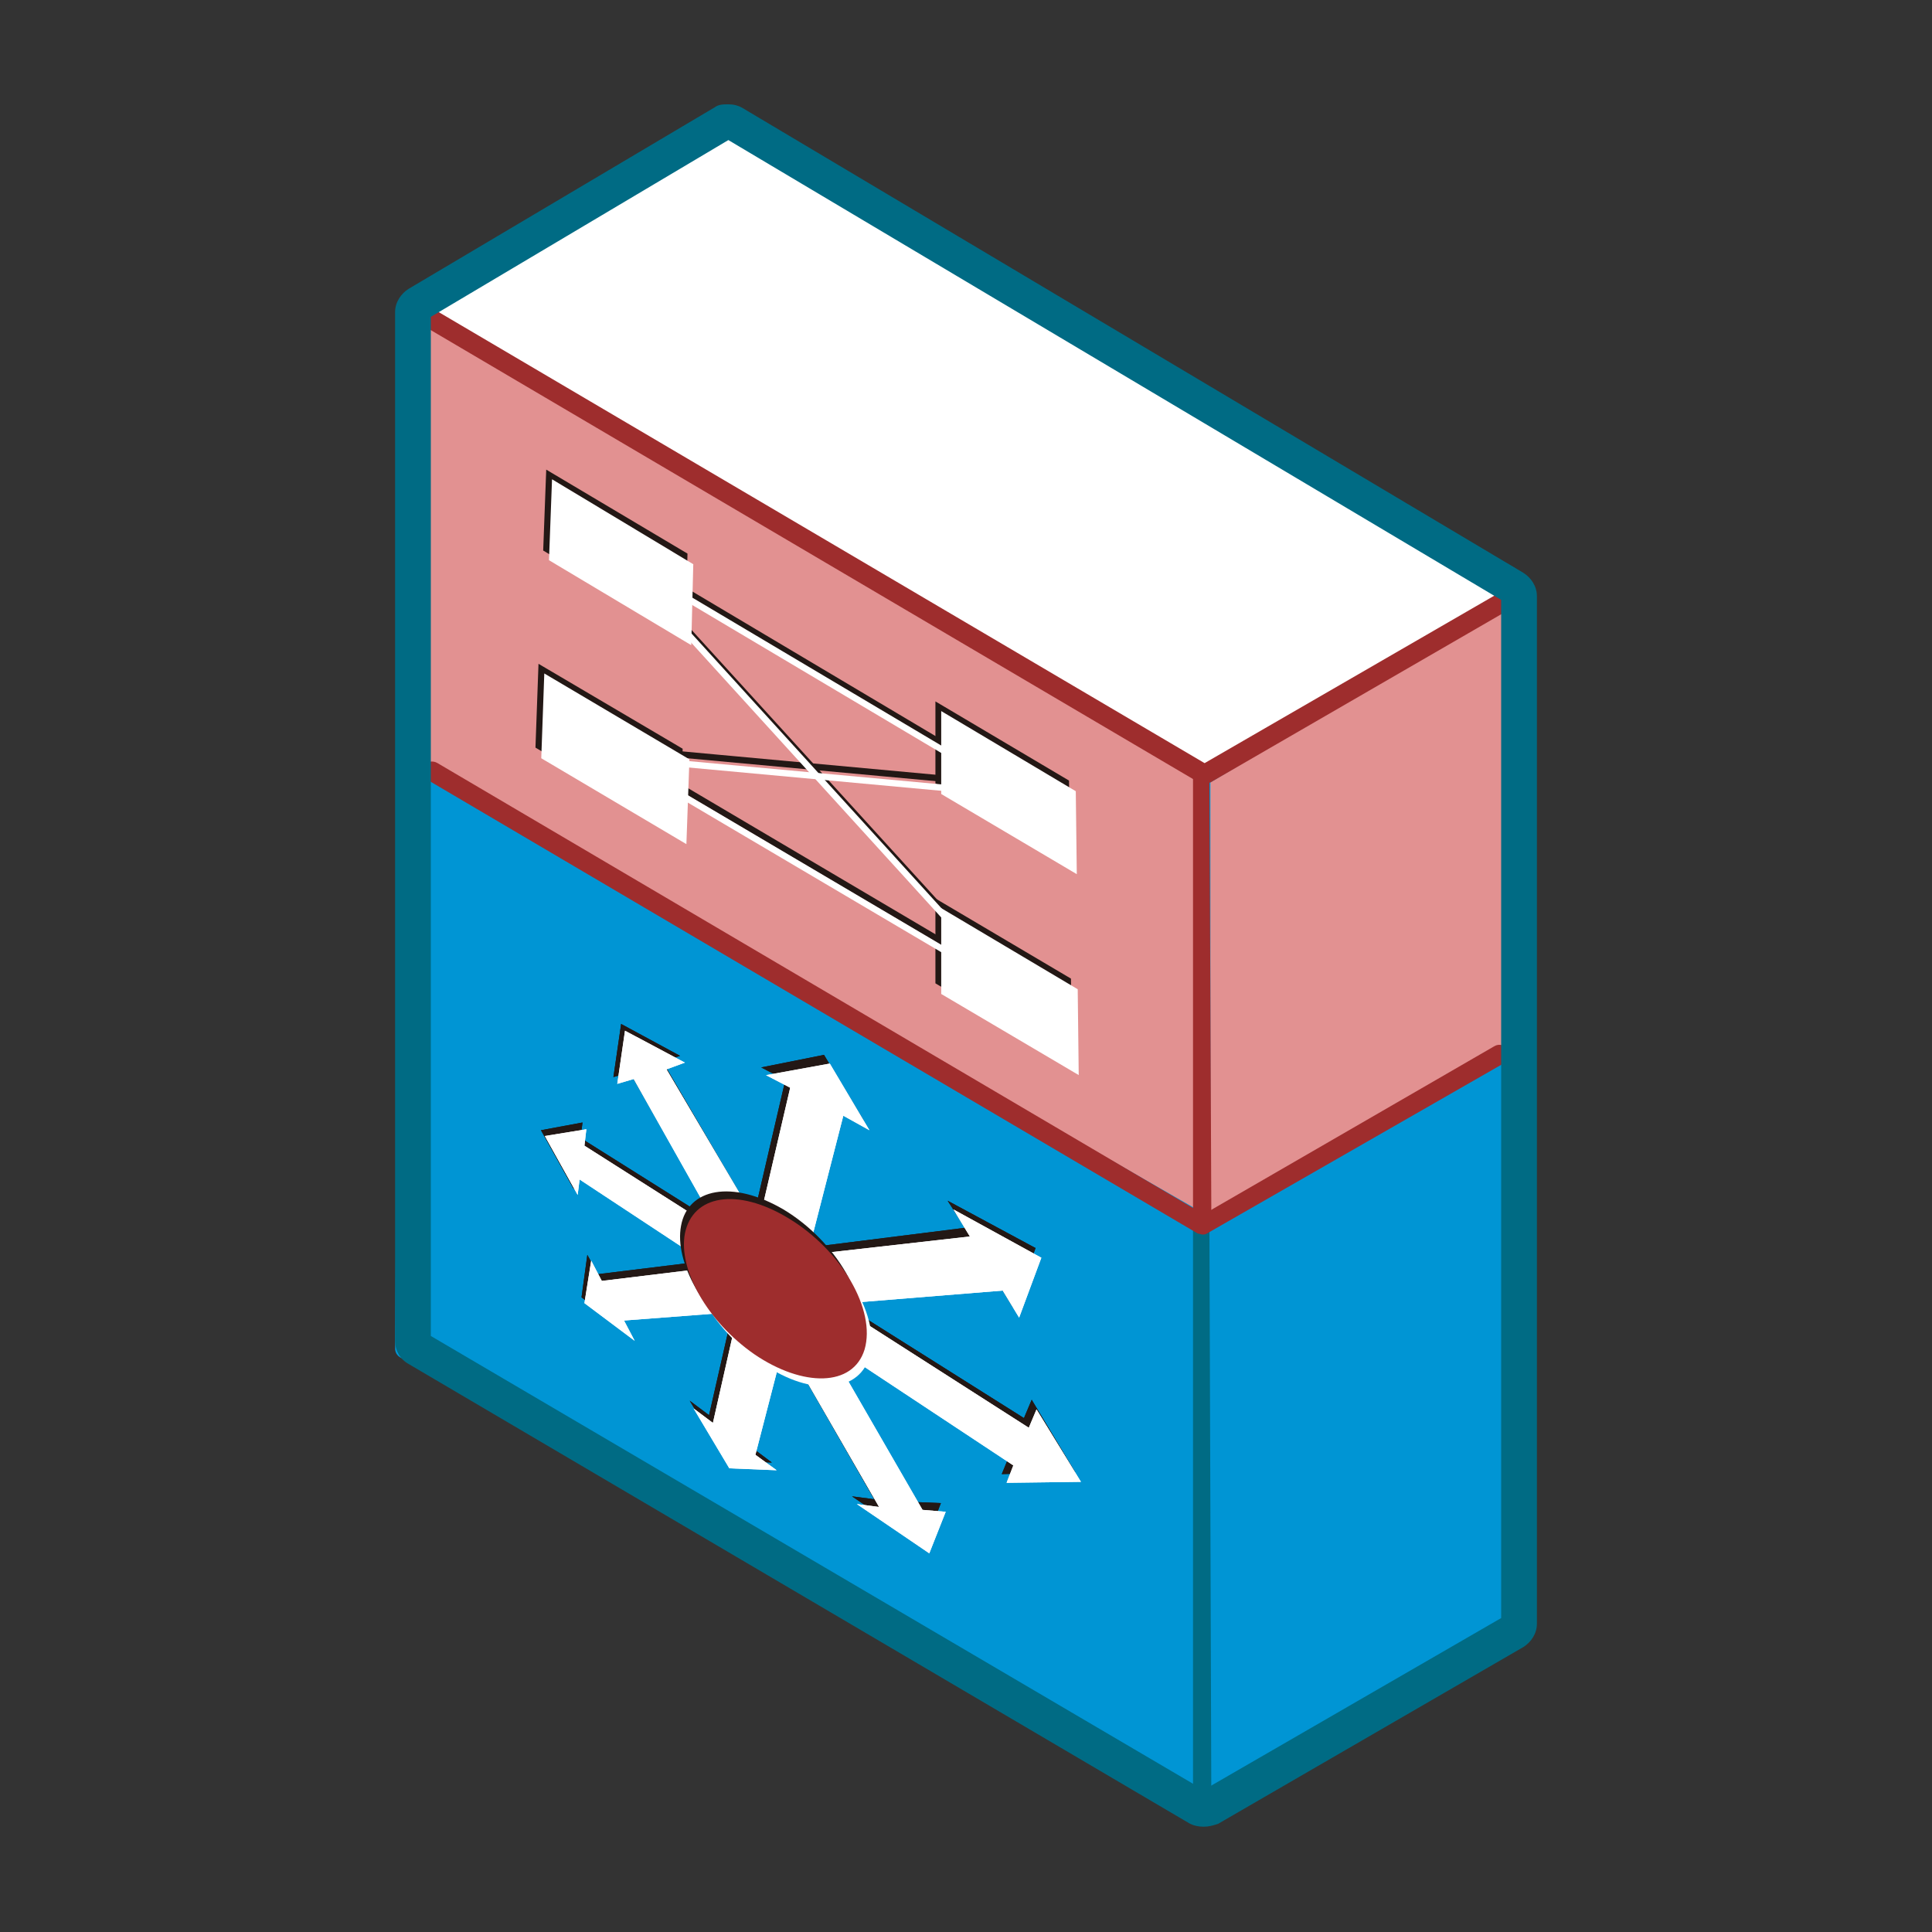 <?xml version="1.0" encoding="utf-8"?>
<!-- Generator: Adobe Illustrator 19.0.0, SVG Export Plug-In . SVG Version: 6.00 Build 0)  -->
<svg version="1.1" id="图层_1" xmlns="http://www.w3.org/2000/svg" xmlns:xlink="http://www.w3.org/1999/xlink" x="0px" y="0px"
	 viewBox="92 -90 200 200" style="enable-background:new 92 -90 200 200;" xml:space="preserve" width="50" height="50">
<rect x="92" y="-90" width="200" height="200" fill="#333333" stroke="none"/>
<style type="text/css">
	.st0{fill:#0095D4;}
	.st1{fill:#006B84;}
	.st2{fill:#FFFFFF;}
	.st3{fill:#E29191;}
	.st4{fill:#9E2D2D;}
	.st5{fill:#3DB58D;}
	.st6{fill:#231815;}
	
		.st7{clip-path:url(#SVGID_2_);fill:none;stroke:#231815;stroke-width:0.661;stroke-linecap:round;stroke-linejoin:round;stroke-miterlimit:10;}
	
		.st8{clip-path:url(#SVGID_4_);fill:none;stroke:#231815;stroke-width:0.661;stroke-linecap:round;stroke-linejoin:round;stroke-miterlimit:10;}
	
		.st9{clip-path:url(#SVGID_6_);fill:none;stroke:#231815;stroke-width:0.661;stroke-linecap:round;stroke-linejoin:round;stroke-miterlimit:10;}
	.st10{fill:none;stroke:#231815;stroke-width:0.331;stroke-linecap:round;stroke-miterlimit:10;}
	
		.st11{clip-path:url(#SVGID_8_);fill:none;stroke:#231815;stroke-width:0.661;stroke-linecap:round;stroke-linejoin:round;stroke-miterlimit:10;}
	
		.st12{clip-path:url(#SVGID_10_);fill:none;stroke:#FFFFFF;stroke-width:0.661;stroke-linecap:round;stroke-linejoin:round;stroke-miterlimit:10;}
	
		.st13{clip-path:url(#SVGID_12_);fill:none;stroke:#FFFFFF;stroke-width:0.661;stroke-linecap:round;stroke-linejoin:round;stroke-miterlimit:10;}
	
		.st14{clip-path:url(#SVGID_14_);fill:none;stroke:#FFFFFF;stroke-width:0.661;stroke-linecap:round;stroke-linejoin:round;stroke-miterlimit:10;}
	.st15{fill:none;stroke:#FFFFFF;stroke-width:0.331;stroke-linecap:round;stroke-miterlimit:10;}
	
		.st16{clip-path:url(#SVGID_16_);fill:none;stroke:#FFFFFF;stroke-width:0.661;stroke-linecap:round;stroke-linejoin:round;stroke-miterlimit:10;}
</style>
<path class="st0" d="M216.8,97.1c-0.2,0-0.3-0.1-0.5-0.1l-82.9-46.5c-0.3-0.2-0.5-0.5-0.5-0.9l0.7-106.8c0-0.3,0.2-0.7,0.5-0.9
	l31.7-18.8c0.1-0.1,0.3-0.1,0.5-0.1s0.3,0.1,0.5,0.1l82,45.7c0.3,0.2,0.5,0.5,0.5,0.9V77.5c0,0.3-0.2,0.7-0.5,0.9l-31.6,18.5
	C217.1,97,217,97.1,216.8,97.1L216.8,97.1z"/>
<path class="st1" d="M215.5,36.1l1.7,0.9l0.2,60.6l-1.9-0.9C215.5,96.8,215.5,36.1,215.5,36.1z"/>
<path class="st2" d="M135.8-57.8l80.7,47.6L250-28.4l-82-49.8L135.8-57.8z"/>
<polygon class="st3" points="248.1,18.7 217.3,35.6 217.3,-9 248.2,-27.5 "/>
<polygon class="st3" points="216.6,35.6 135.9,-10.7 136.3,-56.1 216.4,-10.3 "/>
<path class="st4" d="M216.6-8.9c-0.2,0-0.3-0.1-0.5-0.1l-79.8-47c-0.5-0.3-0.6-0.9-0.3-1.4s0.9-0.6,1.4-0.3L216.7-11l30.1-17.4
	c0.5-0.3,1.1-0.1,1.4,0.3s0.1,1.1-0.3,1.4L217.3-9C216.9-8.9,216.8-8.9,216.6-8.9z"/>
<path class="st5" d="M-767.8,1631.9l2.8,0.6l0.4,31.1l-3.2-0.6V1631.9z"/>
<path class="st4" d="M216.5,37.8c-0.2,0-0.3-0.1-0.5-0.1l-79.8-47c-0.5-0.3-0.6-0.9-0.3-1.4s0.9-0.6,1.4-0.3l79.3,46.7l30.1-17.4
	c0.5-0.3,1.1-0.1,1.4,0.3c0.3,0.5,0.1,1.1-0.3,1.4l-30.7,17.6C216.8,37.8,216.7,37.8,216.5,37.8z"/>
<path class="st4" d="M215.5-10l1.7,0.9l0.2,45.6l-1.9-0.9C215.5,35.7,215.5-10,215.5-10z"/>
<g>
	<polyline class="st6" points="166.1,36.6 152.1,27.8 152.3,26.2 148,27 151.4,33.1 151.6,31.5 165.3,40.5 166.1,36.6 	"/>
	<polyline class="st6" points="166.1,36.6 152.1,27.8 152.3,26.2 148,27 151.4,33.1 151.6,31.5 165.3,40.5 166.1,36.6 	"/>
	<polyline class="st6" points="170,36 160.6,19.9 162.4,19.3 156.3,16 155.5,21.5 157.2,21 166.1,36.6 170,36 	"/>
	<polyline class="st6" points="170,36 160.6,19.9 162.4,19.3 156.3,16 155.5,21.5 157.2,21 166.1,36.6 170,36 	"/>
	<polyline class="st6" points="175.2,39.2 178.9,24.7 181.4,26 177.3,19.2 170.8,20.5 173.3,21.8 170,36 175.2,39.2 	"/>
	<polyline class="st6" points="175.2,39.2 178.9,24.7 181.4,26 177.3,19.2 170.8,20.5 173.3,21.8 170,36 175.2,39.2 	"/>
	<polyline class="st6" points="178,44.2 195.2,42.6 196.9,45.4 199.2,39.2 190.1,34.3 191.9,37.1 175.2,39.2 178,44.2 	"/>
	<polyline class="st6" points="178,44.2 195.2,42.6 196.9,45.4 199.2,39.2 190.1,34.3 191.9,37.1 175.2,39.2 178,44.2 	"/>
	<polyline class="st6" points="176.9,48.1 196.4,60.9 195.7,62.6 203.3,62.4 198.8,54.9 198,56.8 178,44.2 176.9,48.1 	"/>
	<polyline class="st6" points="176.9,48.1 196.4,60.9 195.7,62.6 203.3,62.4 198.8,54.9 198,56.8 178,44.2 176.9,48.1 	"/>
	<polyline class="st6" points="172.8,48.3 182.5,65.2 180.2,64.9 187.7,70 189.4,65.6 187,65.5 176.9,48.1 172.8,48.3 	"/>
	<polyline class="st6" points="172.8,48.3 182.5,65.2 180.2,64.9 187.7,70 189.4,65.6 187,65.5 176.9,48.1 172.8,48.3 	"/>
	<polyline class="st6" points="168,45.1 165.4,56.5 163.4,55 167.1,61.2 171.9,61.4 169.9,59.9 172.8,48.3 168,45.1 	"/>
	<polyline class="st6" points="168,45.1 165.4,56.5 163.4,55 167.1,61.2 171.9,61.4 169.9,59.9 172.8,48.3 168,45.1 	"/>
	<polyline class="st6" points="165.3,40.5 153.9,41.9 152.8,39.9 152.2,44.3 157.3,48.1 156.2,46 168,45.1 165.3,40.5 	"/>
	<polyline class="st6" points="165.3,40.5 153.9,41.9 152.8,39.9 152.2,44.3 157.3,48.1 156.2,46 168,45.1 165.3,40.5 	"/>
	<polyline class="st2" points="166.5,37.5 152.5,28.6 152.7,26.9 148.4,27.6 151.8,33.7 152,32.1 165.8,41.2 166.5,37.5 	"/>
	<polyline class="st2" points="166.5,37.5 152.5,28.6 152.7,26.9 148.4,27.6 151.8,33.7 152,32.1 165.8,41.2 166.5,37.5 	"/>
	<polyline class="st2" points="170.5,36.8 161,20.7 162.9,20 156.7,16.7 155.9,22.2 157.6,21.7 166.5,37.5 170.5,36.8 	"/>
	<polyline class="st2" points="170.5,36.8 161,20.7 162.9,20 156.7,16.7 155.9,22.2 157.6,21.7 166.5,37.5 170.5,36.8 	"/>
	<polyline class="st2" points="175.6,39.9 179.3,25.5 182,27 177.9,20.1 171.3,21.3 173.8,22.6 170.5,36.8 175.6,39.9 	"/>
	<polyline class="st2" points="175.6,39.9 179.3,25.5 182,27 177.9,20.1 171.3,21.3 173.8,22.6 170.5,36.8 175.6,39.9 	"/>
	<polyline class="st2" points="178.5,45 195.8,43.6 197.5,46.4 199.8,40.2 190.7,35.2 192.4,38 175.6,39.9 178.5,45 	"/>
	<polyline class="st2" points="178.5,45 195.8,43.6 197.5,46.4 199.8,40.2 190.7,35.2 192.4,38 175.6,39.9 178.5,45 	"/>
	<polyline class="st2" points="177.4,48.8 196.9,61.7 196.2,63.5 203.9,63.4 199.3,55.9 198.5,57.8 178.5,45 177.4,48.8 	"/>
	<polyline class="st2" points="177.4,48.8 196.9,61.7 196.2,63.5 203.9,63.4 199.3,55.9 198.5,57.8 178.5,45 177.4,48.8 	"/>
	<polyline class="st2" points="173.2,49 183,66 180.7,65.7 188.2,70.8 189.9,66.5 187.5,66.3 177.4,48.8 173.2,49 	"/>
	<polyline class="st2" points="173.2,49 183,66 180.7,65.7 188.2,70.8 189.9,66.5 187.5,66.3 177.4,48.8 173.2,49 	"/>
	<polyline class="st2" points="168.4,45.8 165.8,57.3 163.8,55.8 167.5,62 172.4,62.2 170.2,60.6 173.2,49 168.4,45.8 	"/>
	<polyline class="st2" points="168.4,45.8 165.8,57.3 163.8,55.8 167.5,62 172.4,62.2 170.2,60.6 173.2,49 168.4,45.8 	"/>
	<polyline class="st2" points="165.8,41.2 154.3,42.6 153.2,40.5 152.5,44.9 157.7,48.8 156.6,46.7 168.4,45.8 165.8,41.2 	"/>
	<polyline class="st2" points="165.8,41.2 154.3,42.6 153.2,40.5 152.5,44.9 157.7,48.8 156.6,46.7 168.4,45.8 165.8,41.2 	"/>
	<path class="st6" d="M181,48.8c1.2-4-2.4-10.3-7.9-13.6c-5.3-3.1-9.9-2.2-10.6,1.7c-0.7,3.7,2.3,9.2,7.2,12.6
		C174.7,52.9,179.8,52.7,181,48.8"/>
	<path class="st2" d="M182,50.5c1.2-4-2.4-10.3-7.9-13.7c-5.3-3.2-10-2.3-10.7,1.5c-0.7,3.7,2.3,9.2,7.2,12.6
		C175.5,54.5,180.8,54.4,182,50.5"/>
	<path class="st4" d="M181.5,49.7c1.2-4.1-2.4-10.3-7.9-13.6c-5.3-3.2-9.9-2.4-10.7,1.6c-0.7,3.7,2.3,9.1,7.2,12.5
		C175.1,53.6,180.3,53.6,181.5,49.7"/>
</g>
<g>
	<g>
		<g>
			<g>
				<g>
					<defs>
						<polygon id="SVGID_1_" points="161.4,-27.1 191.2,-9.5 191.2,6.3 161,-11.5 						"/>
					</defs>
					<clipPath id="SVGID_2_">
						<use xlink:href="#SVGID_1_"  style="overflow:visible;"/>
					</clipPath>
					<line class="st7" x1="133.9" y1="-56.9" x2="219.6" y2="37.2"/>
				</g>
			</g>
		</g>
	</g>
	<g>
		<g>
			<g>
				<g>
					<defs>
						<polygon id="SVGID_3_" points="152.6,-35.9 199.4,-8 199.4,-6.5 152.5,-34.3 						"/>
					</defs>
					<clipPath id="SVGID_4_">
						<use xlink:href="#SVGID_3_"  style="overflow:visible;"/>
					</clipPath>
					<line class="st8" x1="106.8" y1="-62.2" x2="243.7" y2="19.2"/>
				</g>
			</g>
		</g>
	</g>
	<g>
		<g>
			<g>
				<g>
					<defs>
						<polygon id="SVGID_5_" points="151.9,-15.6 199.6,12.5 199.6,14.2 151.8,-14 						"/>
					</defs>
					<clipPath id="SVGID_6_">
						<use xlink:href="#SVGID_5_"  style="overflow:visible;"/>
					</clipPath>
					<line class="st9" x1="105.2" y1="-42.3" x2="244.7" y2="40.1"/>
				</g>
			</g>
		</g>
	</g>
	<polygon class="st6" points="148.7,-41.1 163,-32.6 162.8,-24.5 148.4,-33.1 	"/>
	<polygon class="st10" points="148.7,-41.1 163,-32.6 162.8,-24.5 148.4,-33.1 	"/>
	<polygon class="st6" points="189,-17.1 202.5,-9.1 202.6,-0.9 189,-9 	"/>
	<polygon class="st10" points="189,-17.1 202.5,-9.1 202.6,-0.9 189,-9 	"/>
	<polygon class="st6" points="147.9,-21 162.5,-12.4 162.3,-4 147.6,-12.7 	"/>
	<polygon class="st10" points="147.9,-21 162.5,-12.4 162.3,-4 147.6,-12.7 	"/>
	<polygon class="st6" points="189,3.3 202.7,11.4 202.8,19.9 189,11.7 	"/>
	<polygon class="st10" points="189,3.3 202.7,11.4 202.8,19.9 189,11.7 	"/>
	<g>
		<g>
			<g>
				<g>
					<defs>
						<polygon id="SVGID_7_" points="160.8,-27.5 190.6,-9.8 190.6,6 160.4,-11.9 						"/>
					</defs>
					<clipPath id="SVGID_8_">
						<use xlink:href="#SVGID_7_"  style="overflow:visible;"/>
					</clipPath>
					<line class="st11" x1="217.8" y1="-6.8" x2="131" y2="-14.8"/>
				</g>
			</g>
		</g>
	</g>
	<g>
		<g>
			<g>
				<g>
					<defs>
						<polygon id="SVGID_9_" points="162,-26 191.8,-8.3 191.8,7.5 161.6,-10.4 						"/>
					</defs>
					<clipPath id="SVGID_10_">
						<use xlink:href="#SVGID_9_"  style="overflow:visible;"/>
					</clipPath>
					<line class="st12" x1="134.5" y1="-55.9" x2="220.2" y2="38.3"/>
				</g>
			</g>
		</g>
	</g>
	<g>
		<g>
			<g>
				<g>
					<defs>
						<polygon id="SVGID_11_" points="153.2,-34.9 200,-7 200,-5.5 153.1,-33.3 						"/>
					</defs>
					<clipPath id="SVGID_12_">
						<use xlink:href="#SVGID_11_"  style="overflow:visible;"/>
					</clipPath>
					<line class="st13" x1="107.2" y1="-61.3" x2="244.2" y2="20.1"/>
				</g>
			</g>
		</g>
	</g>
	<g>
		<g>
			<g>
				<g>
					<defs>
						<polygon id="SVGID_13_" points="152.5,-14.6 200.2,13.6 200.2,15.2 152.4,-13 						"/>
					</defs>
					<clipPath id="SVGID_14_">
						<use xlink:href="#SVGID_13_"  style="overflow:visible;"/>
					</clipPath>
					<line class="st14" x1="105.6" y1="-41.3" x2="245.2" y2="41.1"/>
				</g>
			</g>
		</g>
	</g>
	<polygon class="st2" points="149.3,-40.1 163.6,-31.5 163.4,-23.5 149,-32.1 	"/>
	<polygon class="st15" points="149.3,-40.1 163.6,-31.5 163.4,-23.5 149,-32.1 	"/>
	<polygon class="st2" points="189.6,-16.1 203.2,-8 203.3,0.2 189.6,-7.9 	"/>
	<polygon class="st15" points="189.6,-16.1 203.2,-8 203.3,0.2 189.6,-7.9 	"/>
	<polygon class="st2" points="148.5,-20 163.2,-11.3 162.9,-2.9 148.2,-11.6 	"/>
	<polygon class="st15" points="148.5,-20 163.2,-11.3 162.9,-2.9 148.2,-11.6 	"/>
	<polygon class="st2" points="189.6,4.3 203.4,12.5 203.5,21 189.6,12.8 	"/>
	<polygon class="st15" points="189.6,4.3 203.4,12.5 203.5,21 189.6,12.8 	"/>
	<g>
		<g>
			<g>
				<g>
					<defs>
						<polygon id="SVGID_15_" points="161.4,-26.4 191.2,-8.7 191.2,7.1 161,-10.7 						"/>
					</defs>
					<clipPath id="SVGID_16_">
						<use xlink:href="#SVGID_15_"  style="overflow:visible;"/>
					</clipPath>
					<line class="st16" x1="218.4" y1="-5.8" x2="131.6" y2="-13.8"/>
				</g>
			</g>
		</g>
	</g>
</g>
<g>
	<path class="st1" d="M216.6,99.1c-0.5,0-1-0.1-1.4-0.3l-80.9-47.6c-0.9-0.5-1.4-1.4-1.4-2.4V-57.7c0-1,0.6-1.9,1.4-2.4L166-78.9
		c0.4-0.3,0.9-0.3,1.4-0.3s1,0.1,1.5,0.4l80.8,48.1c0.8,0.5,1.4,1.4,1.4,2.4V78.1c0,1-0.6,1.9-1.4,2.4l-31.6,18.3
		C217.5,99,217.1,99.1,216.6,99.1z M216.6,95.3l30.8-17.8V-27.9l-80-47.6l-30.8,18.3V48.3L216.6,95.3z"/>
</g>
</svg>
